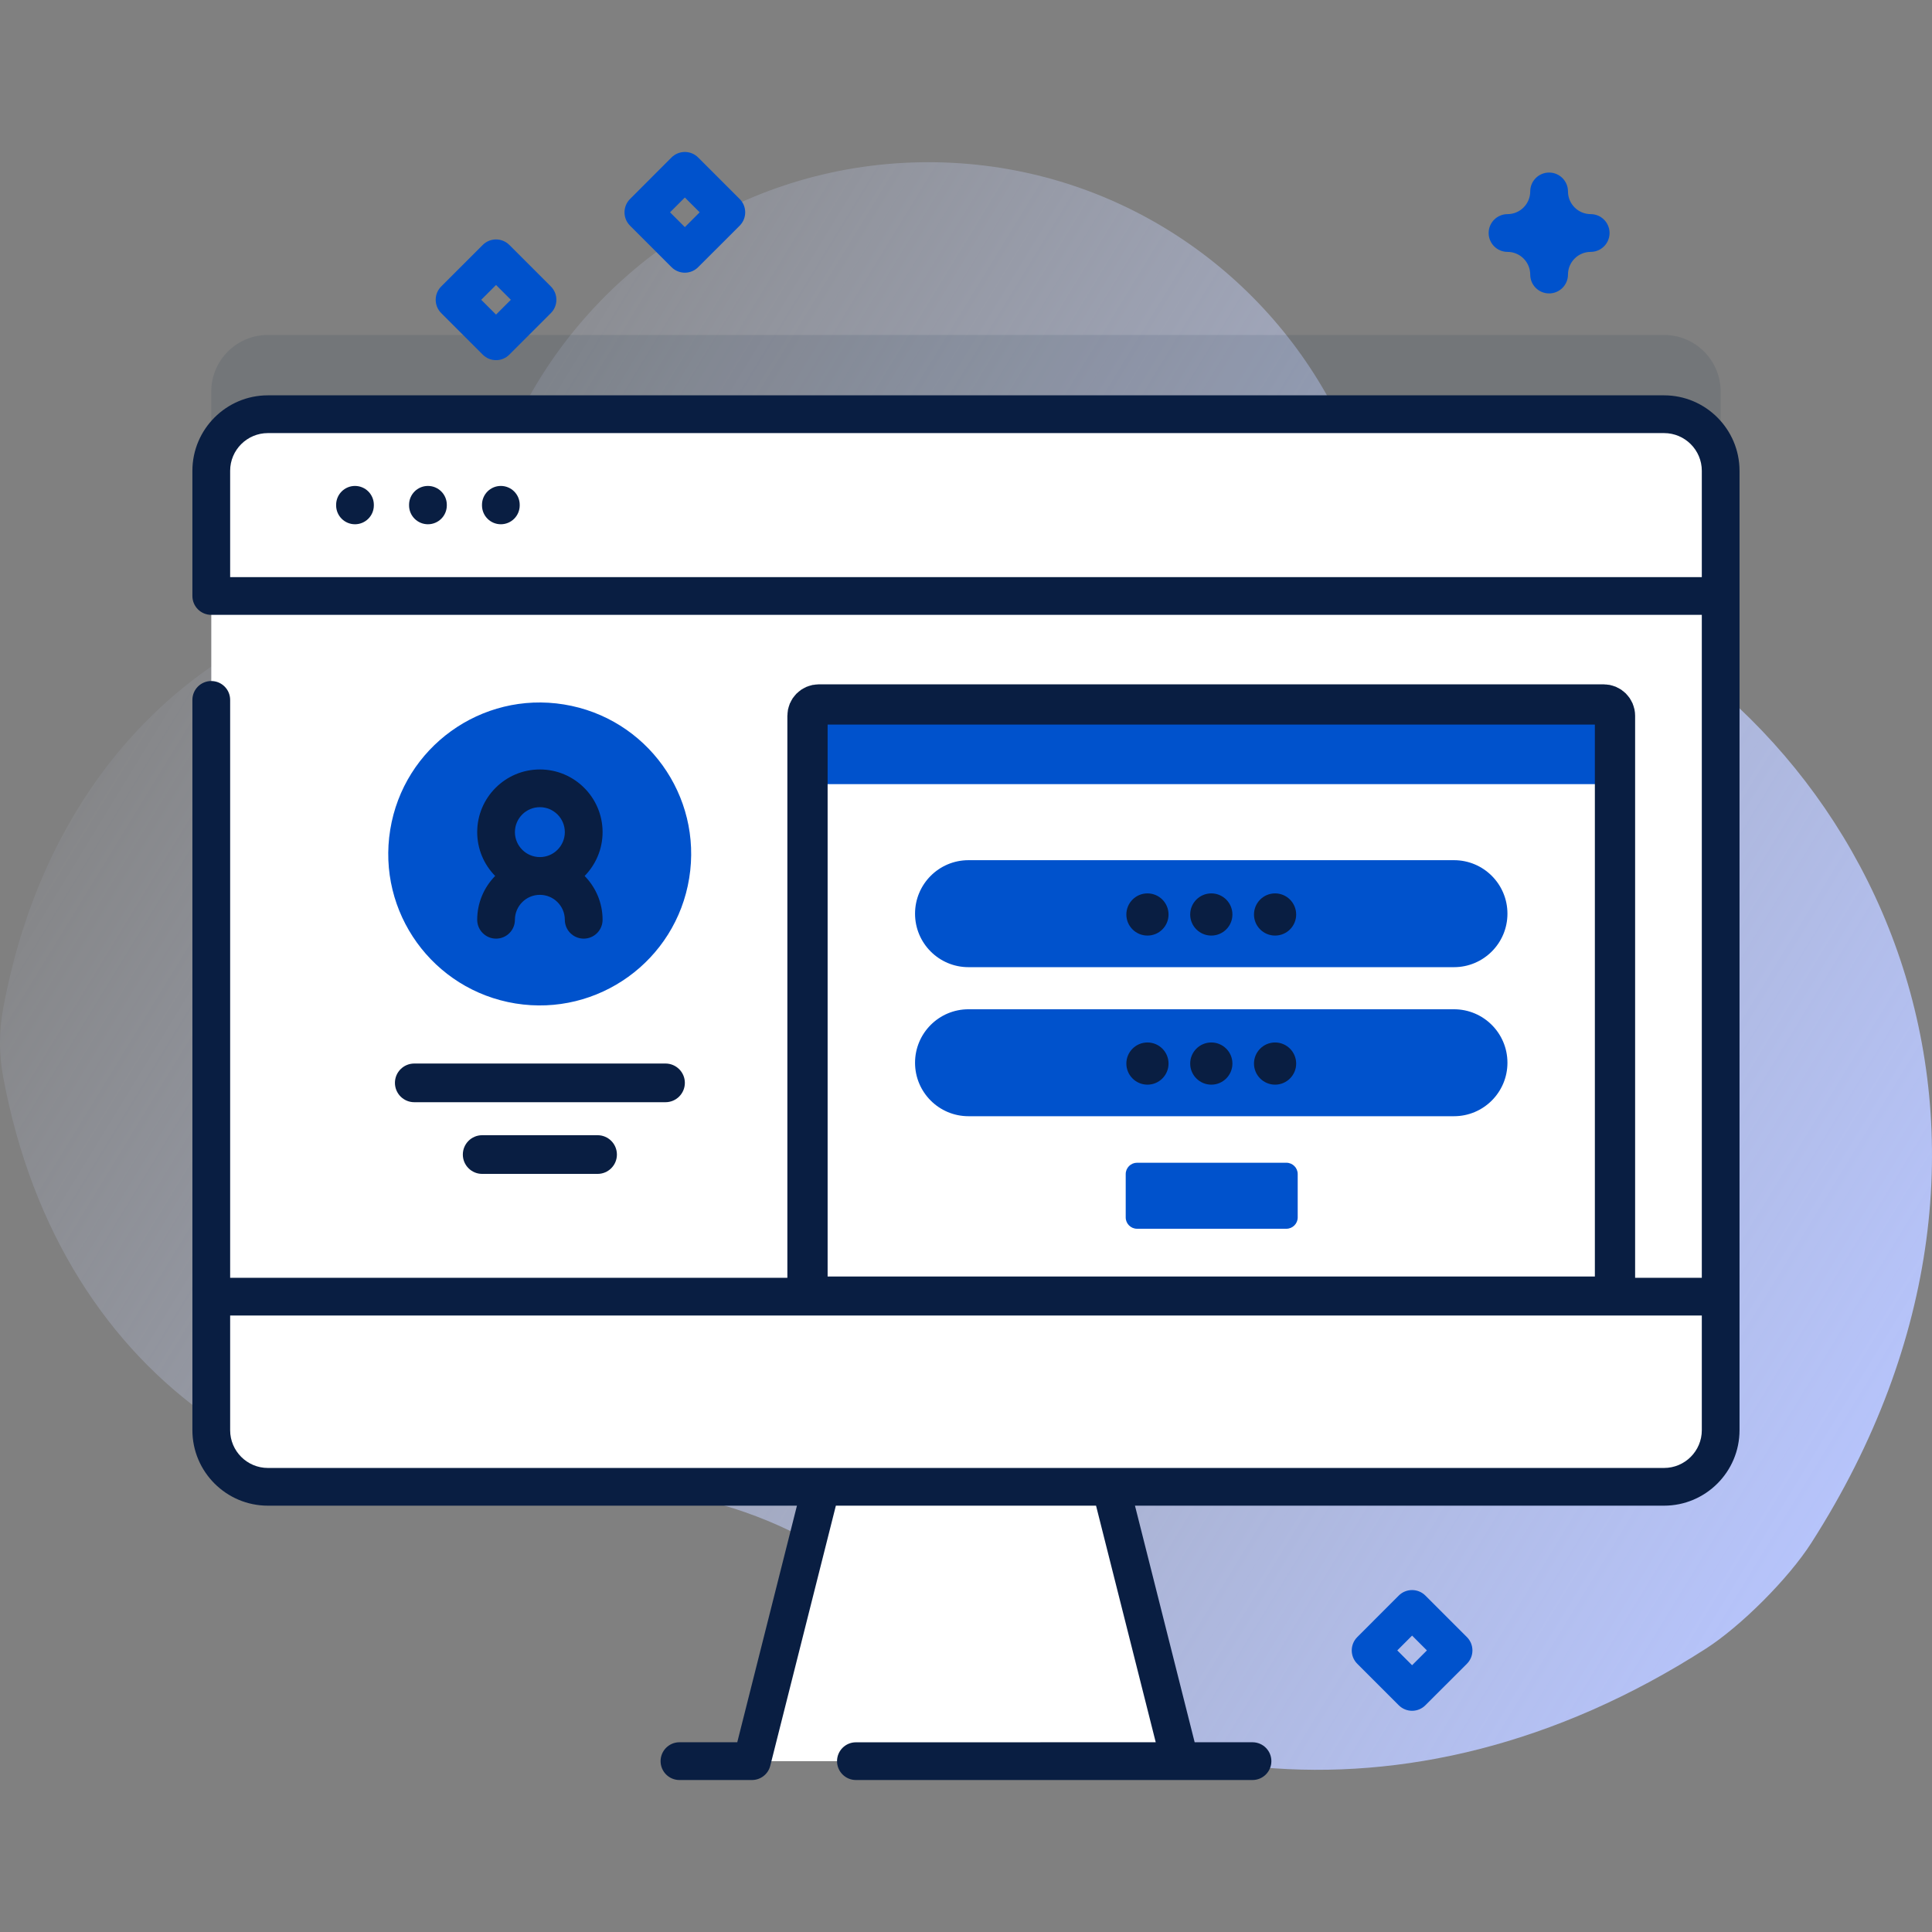 <svg width="48" height="48" viewBox="0 0 48 48" fill="none" xmlns="http://www.w3.org/2000/svg">
<rect x="0" y="0" width="48" height="48" fill="#808080" stroke="none"/>
<g clip-path="url(#clip0)">
<path d="M38.271 14.462C36.05 13.596 34.173 12.016 33.025 9.926C31.095 6.412 27.36 4.03 23.067 4.03C18.611 4.03 14.756 6.596 12.897 10.332C11.758 12.619 9.821 14.415 7.451 15.372C3.95 16.785 1.01 20.015 0.077 25.064C-0.025 25.618 -0.026 26.187 0.076 26.741C1.524 34.576 7.801 38.032 13.514 37.116C16.713 36.603 19.952 37.67 22.323 39.878C27.145 44.368 34.875 45.775 42.378 40.963C43.257 40.399 44.437 39.216 45 38.336C51.466 28.242 46.676 17.738 38.271 14.462Z" fill="url(#paint0_linear)"/>
<path opacity="0.1" d="M42.749 9.728V33.564C42.749 34.34 42.119 34.971 41.343 34.971H6.655C5.879 34.971 5.249 34.34 5.249 33.564V9.728C5.249 8.952 5.879 8.322 6.655 8.322H41.343C42.119 8.322 42.749 8.952 42.749 9.728Z" fill="#091E42"/>
<path d="M29.317 43.755H18.684L20.811 35.327H27.191L29.317 43.755Z" fill="white"/>
<path d="M42.749 11.697V35.533C42.749 36.31 42.119 36.94 41.343 36.94H6.655C5.879 36.94 5.249 36.31 5.249 35.533V11.697C5.249 10.921 5.879 10.291 6.655 10.291H41.343C42.119 10.291 42.749 10.921 42.749 11.697Z" fill="white"/>
<path d="M40.124 32.215H20.062V17.783C20.062 17.628 20.188 17.502 20.343 17.502H39.843C39.998 17.502 40.124 17.628 40.124 17.783V32.215Z" fill="white"/>
<path d="M40.124 19.481H20.062V17.784C20.062 17.628 20.188 17.502 20.343 17.502H39.843C39.998 17.502 40.124 17.628 40.124 17.784V19.481Z" fill="#0052CC"/>
<path d="M40.124 32.215H20.062V17.783C20.062 17.628 20.188 17.502 20.343 17.502H39.843C39.998 17.502 40.124 17.628 40.124 17.783V32.215Z" stroke="#091E42" stroke-miterlimit="10"/>
<path d="M42.749 14.807V11.697C42.749 10.921 42.12 10.291 41.343 10.291H6.655C5.879 10.291 5.249 10.921 5.249 11.697V14.807H42.749Z" fill="white"/>
<path d="M5.249 32.215V35.533C5.249 36.31 5.879 36.939 6.655 36.939H41.343C42.12 36.939 42.749 36.31 42.749 35.533V32.215H5.249Z" fill="white"/>
<path d="M8.819 12.073C8.561 12.073 8.351 12.283 8.351 12.542V12.556C8.351 12.815 8.561 13.025 8.819 13.025C9.078 13.025 9.288 12.815 9.288 12.556V12.542C9.288 12.283 9.078 12.073 8.819 12.073Z" fill="#091E42"/>
<path d="M10.632 12.073C10.373 12.073 10.163 12.283 10.163 12.542V12.556C10.163 12.815 10.373 13.025 10.632 13.025C10.891 13.025 11.101 12.815 11.101 12.556V12.542C11.101 12.283 10.891 12.073 10.632 12.073Z" fill="#091E42"/>
<path d="M12.443 12.073C12.184 12.073 11.975 12.283 11.975 12.542V12.556C11.975 12.815 12.184 13.025 12.443 13.025C12.702 13.025 12.912 12.815 12.912 12.556V12.542C12.912 12.283 12.702 12.073 12.443 12.073Z" fill="#091E42"/>
<path d="M41.343 9.822H6.655C5.622 9.822 4.78 10.664 4.78 11.697V14.807C4.78 15.066 4.99 15.276 5.249 15.276H42.281V31.747H5.718V17.389C5.718 17.13 5.508 16.92 5.249 16.92C4.99 16.92 4.78 17.13 4.78 17.389V35.533C4.78 36.567 5.622 37.408 6.655 37.408H19.8L18.317 43.286H16.88C16.622 43.286 16.412 43.496 16.412 43.755C16.412 44.014 16.622 44.224 16.88 44.224H18.683C18.897 44.224 19.085 44.078 19.137 43.87L20.767 37.408H27.231L28.714 43.286L21.265 43.287C21.006 43.287 20.796 43.497 20.796 43.755C20.796 44.014 21.006 44.224 21.265 44.224L31.118 44.224C31.377 44.224 31.587 44.014 31.587 43.755C31.587 43.496 31.377 43.286 31.118 43.286H29.681L28.198 37.408H41.343C42.377 37.408 43.218 36.567 43.218 35.533V11.697C43.218 10.664 42.377 9.822 41.343 9.822ZM5.718 14.338V11.697C5.718 11.18 6.139 10.76 6.655 10.76H41.343C41.86 10.76 42.281 11.18 42.281 11.697V14.338H5.718ZM41.343 36.471H6.655C6.139 36.471 5.718 36.05 5.718 35.533V32.684H42.281V35.533C42.281 36.05 41.86 36.471 41.343 36.471Z" fill="#091E42"/>
<path d="M17.123 21.818C17.456 19.767 16.063 17.834 14.011 17.502C11.96 17.169 10.027 18.563 9.695 20.614C9.362 22.666 10.755 24.598 12.807 24.931C14.858 25.263 16.791 23.87 17.123 21.818Z" fill="#0052CC"/>
<path d="M14.971 20.674C14.971 19.815 14.272 19.117 13.413 19.117C12.555 19.117 11.856 19.815 11.856 20.674C11.856 21.098 12.026 21.482 12.302 21.763C12.026 22.044 11.856 22.428 11.856 22.852C11.856 23.11 12.066 23.32 12.325 23.32C12.584 23.32 12.793 23.11 12.793 22.852C12.793 22.51 13.071 22.232 13.413 22.232C13.755 22.232 14.033 22.51 14.033 22.852C14.033 23.11 14.243 23.32 14.502 23.32C14.761 23.32 14.971 23.11 14.971 22.852C14.971 22.428 14.8 22.044 14.525 21.763C14.8 21.482 14.971 21.098 14.971 20.674ZM13.413 20.054C13.755 20.054 14.033 20.332 14.033 20.674C14.033 21.016 13.755 21.294 13.413 21.294C13.072 21.294 12.793 21.016 12.793 20.674C12.793 20.332 13.071 20.054 13.413 20.054Z" fill="#091E42"/>
<path d="M36.124 24.029H24.062C23.328 24.029 22.734 23.434 22.734 22.7C22.734 21.966 23.328 21.371 24.062 21.371H36.124C36.858 21.371 37.452 21.966 37.452 22.7C37.452 23.434 36.857 24.029 36.124 24.029Z" fill="#0052CC"/>
<path d="M28.508 23.244C28.798 23.244 29.032 23.01 29.032 22.721C29.032 22.431 28.798 22.196 28.508 22.196C28.219 22.196 27.984 22.431 27.984 22.721C27.984 23.01 28.219 23.244 28.508 23.244Z" fill="#091E42"/>
<path d="M30.095 23.244C30.384 23.244 30.619 23.01 30.619 22.721C30.619 22.431 30.384 22.196 30.095 22.196C29.805 22.196 29.57 22.431 29.57 22.721C29.57 23.01 29.805 23.244 30.095 23.244Z" fill="#091E42"/>
<path d="M31.679 22.196C31.968 22.196 32.203 22.431 32.203 22.721C32.203 23.01 31.968 23.244 31.679 23.244C31.39 23.244 31.155 23.01 31.155 22.721C31.155 22.431 31.39 22.196 31.679 22.196Z" fill="#091E42"/>
<path d="M36.124 27.732H24.062C23.328 27.732 22.734 27.137 22.734 26.404C22.734 25.67 23.328 25.075 24.062 25.075H36.124C36.858 25.075 37.452 25.67 37.452 26.404C37.452 27.137 36.857 27.732 36.124 27.732Z" fill="#0052CC"/>
<path d="M28.508 26.948C28.798 26.948 29.032 26.713 29.032 26.424C29.032 26.135 28.798 25.9 28.508 25.9C28.219 25.9 27.984 26.135 27.984 26.424C27.984 26.713 28.219 26.948 28.508 26.948Z" fill="#091E42"/>
<path d="M30.095 26.948C30.384 26.948 30.619 26.713 30.619 26.424C30.619 26.135 30.384 25.9 30.095 25.9C29.805 25.9 29.57 26.135 29.57 26.424C29.57 26.713 29.805 26.948 30.095 26.948Z" fill="#091E42"/>
<path d="M31.679 25.9C31.968 25.9 32.203 26.135 32.203 26.424C32.203 26.713 31.968 26.948 31.679 26.948C31.39 26.948 31.155 26.713 31.155 26.424C31.155 26.135 31.39 25.9 31.679 25.9Z" fill="#091E42"/>
<path d="M31.959 30.528H28.25C28.094 30.528 27.968 30.402 27.968 30.247V29.169C27.968 29.014 28.094 28.888 28.25 28.888H31.959C32.115 28.888 32.241 29.014 32.241 29.169V30.247C32.241 30.402 32.115 30.528 31.959 30.528Z" fill="#0052CC"/>
<path d="M16.534 27.384H10.292C10.027 27.384 9.812 27.169 9.812 26.903C9.812 26.638 10.027 26.423 10.292 26.423H16.534C16.799 26.423 17.015 26.638 17.015 26.903C17.015 27.169 16.799 27.384 16.534 27.384Z" fill="#091E42"/>
<path d="M14.847 29.165H11.979C11.714 29.165 11.499 28.95 11.499 28.685C11.499 28.419 11.714 28.204 11.979 28.204H14.847C15.112 28.204 15.327 28.419 15.327 28.685C15.327 28.95 15.112 29.165 14.847 29.165Z" fill="#091E42"/>
<path d="M35.083 42.504C34.963 42.504 34.843 42.458 34.751 42.366L33.721 41.336C33.538 41.153 33.538 40.856 33.721 40.673L34.751 39.642C34.934 39.459 35.231 39.459 35.414 39.642L36.445 40.673C36.628 40.856 36.628 41.153 36.445 41.336L35.414 42.366C35.323 42.458 35.203 42.504 35.083 42.504ZM34.715 41.004L35.083 41.372L35.451 41.004L35.083 40.636L34.715 41.004Z" fill="#0052CC"/>
<path d="M12.324 8.948C12.204 8.948 12.084 8.902 11.993 8.81L10.962 7.779C10.779 7.596 10.779 7.3 10.962 7.117L11.993 6.086C12.176 5.903 12.472 5.903 12.655 6.086L13.686 7.117C13.869 7.3 13.869 7.596 13.686 7.779L12.655 8.81C12.564 8.902 12.444 8.948 12.324 8.948ZM11.956 7.448L12.324 7.816L12.692 7.448L12.324 7.08L11.956 7.448Z" fill="#0052CC"/>
<path d="M17.015 6.775C16.895 6.775 16.775 6.729 16.683 6.637L15.653 5.607C15.47 5.424 15.47 5.127 15.653 4.944L16.683 3.913C16.866 3.73 17.163 3.73 17.346 3.913L18.377 4.944C18.56 5.127 18.56 5.424 18.377 5.607L17.346 6.637C17.255 6.729 17.135 6.775 17.015 6.775ZM16.647 5.275L17.015 5.643L17.383 5.275L17.015 4.907L16.647 5.275Z" fill="#0052CC"/>
<path d="M38.487 7.29C38.228 7.29 38.018 7.081 38.018 6.822C38.018 6.511 37.765 6.258 37.454 6.258C37.195 6.258 36.985 6.048 36.985 5.789C36.985 5.53 37.195 5.32 37.454 5.32C37.765 5.32 38.018 5.067 38.018 4.756C38.018 4.497 38.228 4.287 38.487 4.287C38.746 4.287 38.956 4.497 38.956 4.756C38.956 5.067 39.209 5.32 39.52 5.32C39.779 5.32 39.989 5.53 39.989 5.789C39.989 6.048 39.779 6.258 39.52 6.258C39.209 6.258 38.956 6.511 38.956 6.822C38.956 7.081 38.746 7.29 38.487 7.29Z" fill="#0052CC"/>
</g>
<defs>
<linearGradient id="paint0_linear" x1="2.717" y1="11.677" x2="47.111" y2="38.819" gradientUnits="userSpaceOnUse">
<stop stop-color="#D2DEFF" stop-opacity="0"/>
<stop offset="1" stop-color="#B7C5FF"/>
</linearGradient>
<clipPath id="clip0">
<rect width="48" height="48" fill="white"/>
</clipPath>
</defs>
</svg>
